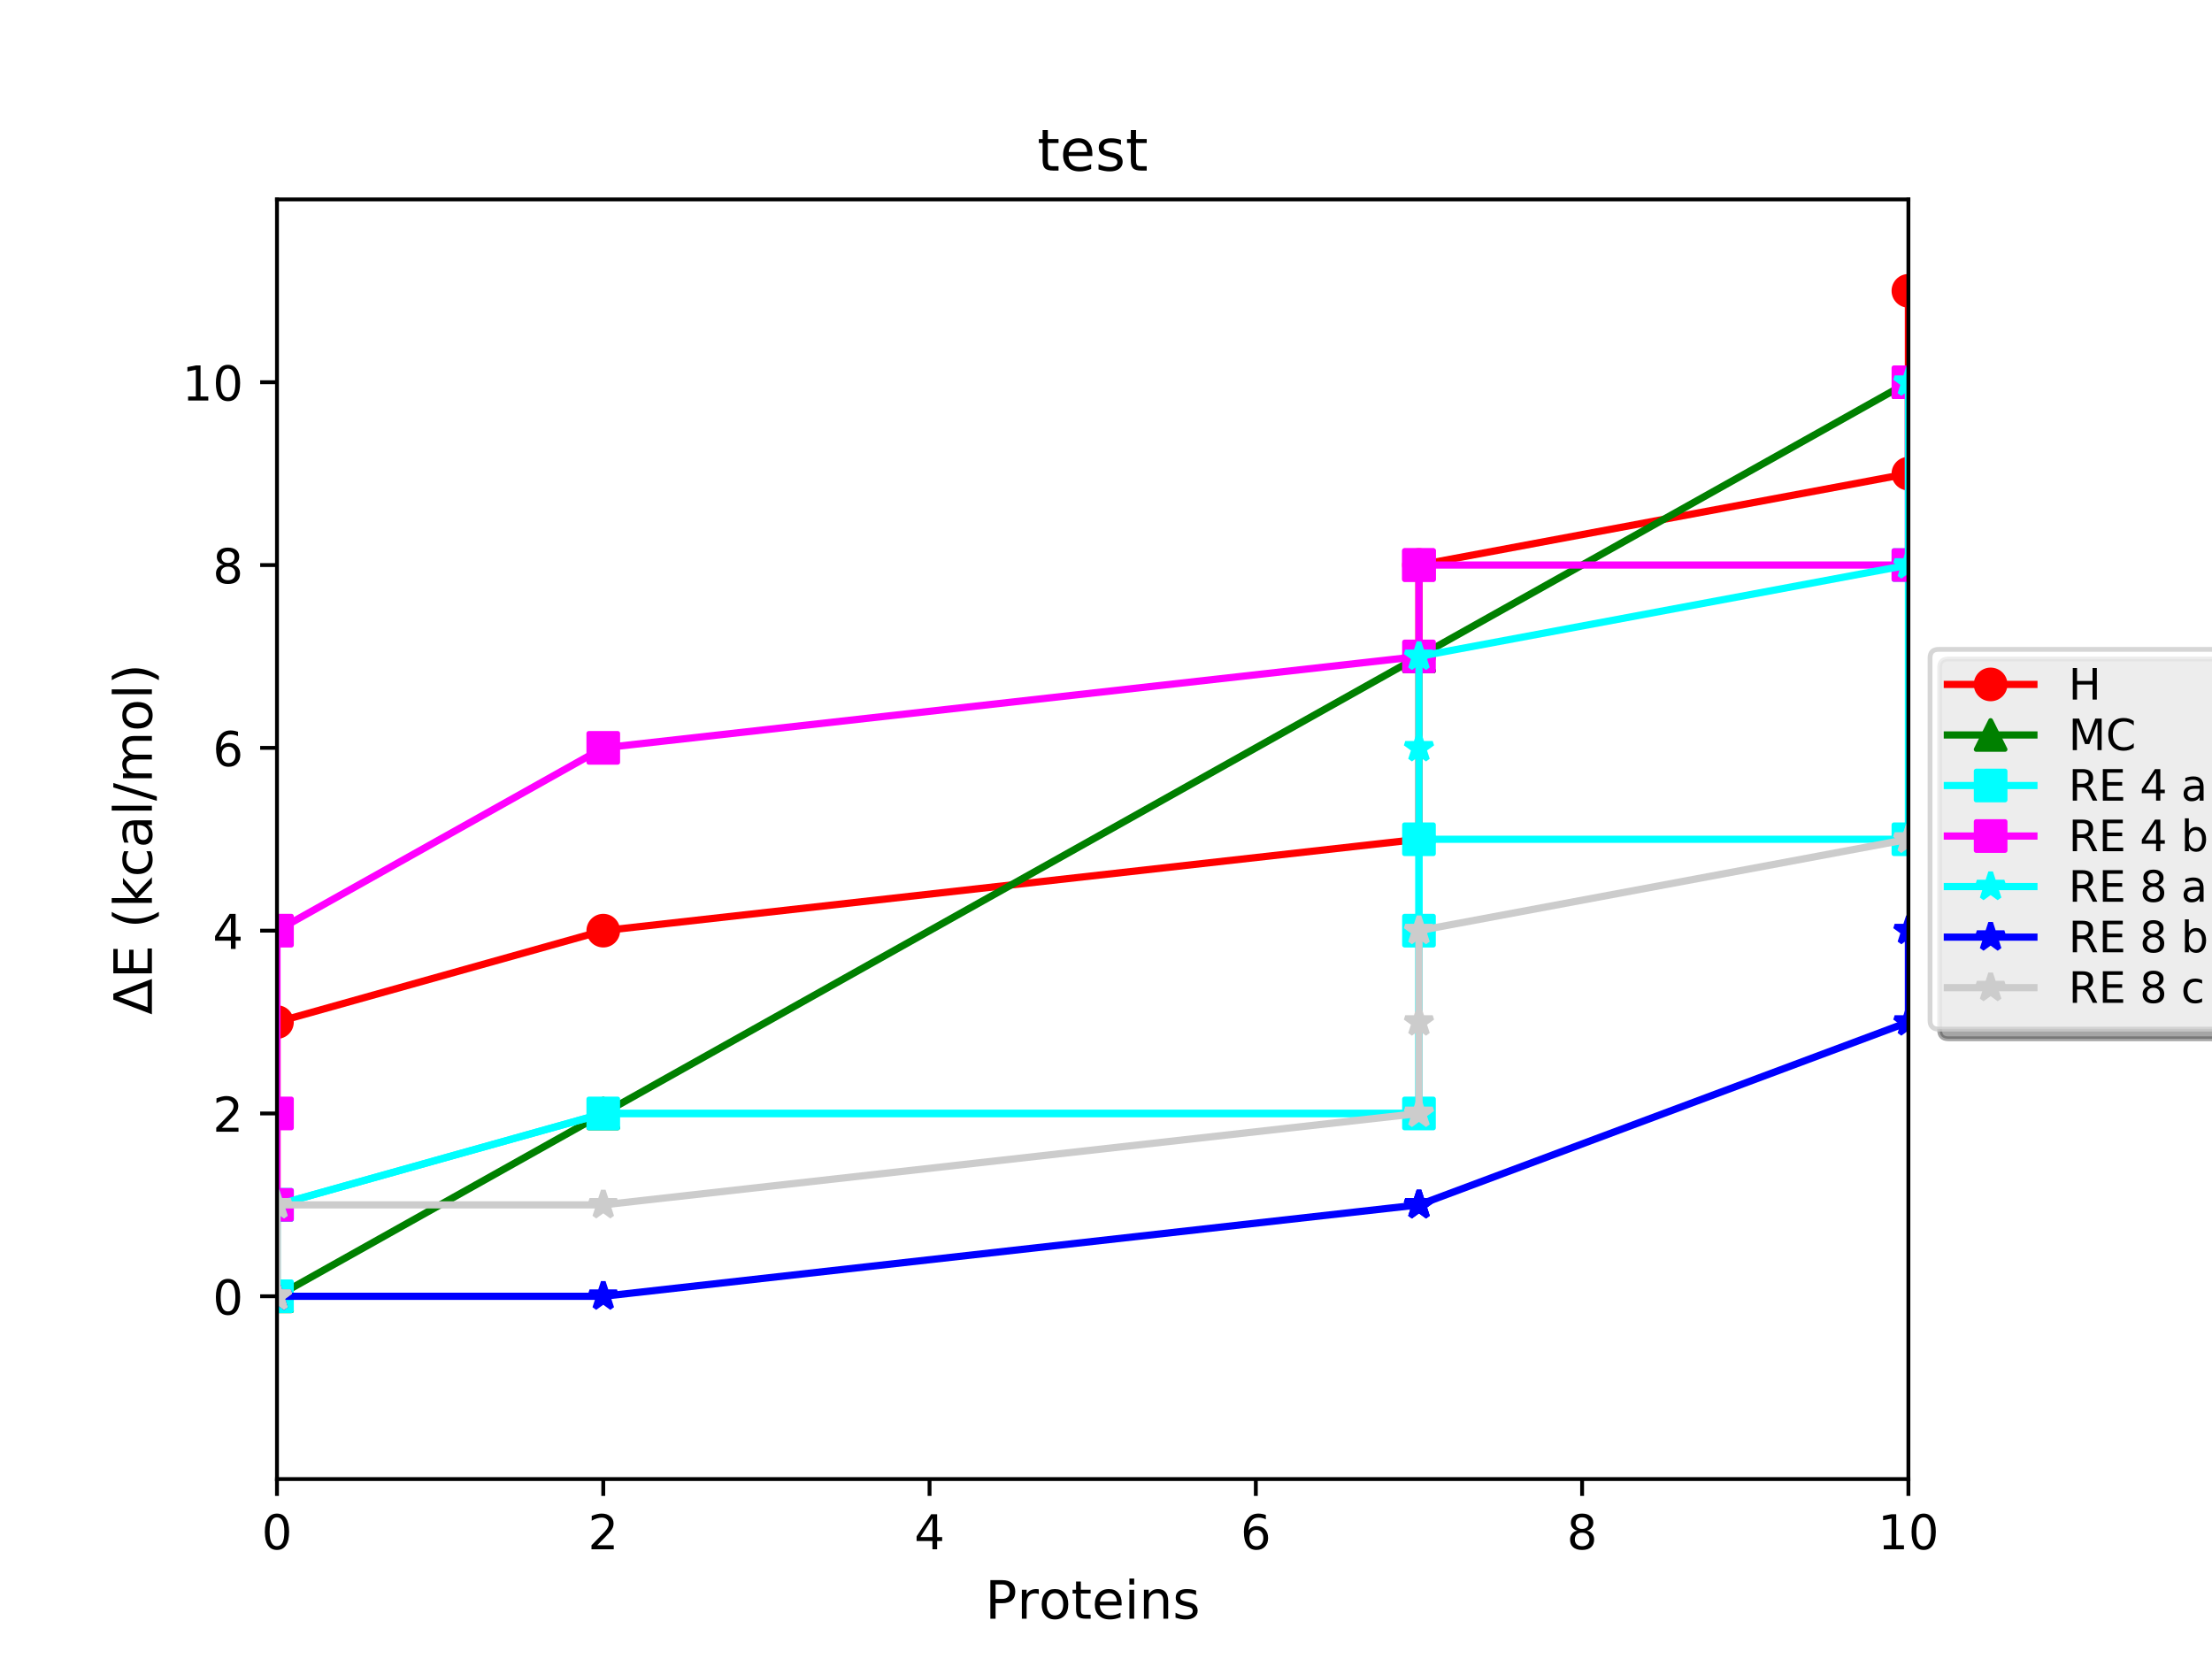 <?xml version="1.0" encoding="utf-8" standalone="no"?>
<!DOCTYPE svg PUBLIC "-//W3C//DTD SVG 1.1//EN"
  "http://www.w3.org/Graphics/SVG/1.1/DTD/svg11.dtd">
<!-- Created with matplotlib (http://matplotlib.org/) -->
<svg height="345pt" version="1.1" viewBox="0 0 460 345" width="460pt" xmlns="http://www.w3.org/2000/svg" xmlns:xlink="http://www.w3.org/1999/xlink">
 <defs>
  <style type="text/css">
*{stroke-linecap:butt;stroke-linejoin:round;}
  </style>
 </defs>
 <g id="figure_1">
  <g id="patch_1">
   <path d="M 0 345.6 
L 460.8 345.6 
L 460.8 0 
L 0 0 
z
" style="fill:#ffffff;"/>
  </g>
  <g id="axes_1">
   <g id="patch_2">
    <path d="M 57.6 307.584 
L 396.864 307.584 
L 396.864 41.472 
L 57.6 41.472 
z
" style="fill:#ffffff;"/>
   </g>
   <g id="matplotlib.axis_1">
    <g id="xtick_1">
     <g id="line2d_1">
      <defs>
       <path d="M 0 0 
L 0 3.5 
" id="mad72ab4891" style="stroke:#000000;stroke-width:0.8;"/>
      </defs>
      <g>
       <use style="stroke:#000000;stroke-width:0.8;" x="57.6" xlink:href="#mad72ab4891" y="307.584"/>
      </g>
     </g>
     <g id="text_1">
      <!-- 0 -->
      <defs>
       <path d="M 31.781 66.406 
Q 24.172 66.406 20.328 58.906 
Q 16.5 51.422 16.5 36.375 
Q 16.5 21.391 20.328 13.891 
Q 24.172 6.391 31.781 6.391 
Q 39.453 6.391 43.281 13.891 
Q 47.125 21.391 47.125 36.375 
Q 47.125 51.422 43.281 58.906 
Q 39.453 66.406 31.781 66.406 
M 31.781 74.219 
Q 44.047 74.219 50.516 64.516 
Q 56.984 54.828 56.984 36.375 
Q 56.984 17.969 50.516 8.266 
Q 44.047 -1.422 31.781 -1.422 
Q 19.531 -1.422 13.062 8.266 
Q 6.594 17.969 6.594 36.375 
Q 6.594 54.828 13.062 64.516 
Q 19.531 74.219 31.781 74.219 
" id="DejaVuSans-30"/>
      </defs>
      <g transform="translate(54.419 322.182)scale(0.1 -0.1)">
       <use xlink:href="#DejaVuSans-30"/>
      </g>
     </g>
    </g>
    <g id="xtick_2">
     <g id="line2d_2">
      <g>
       <use style="stroke:#000000;stroke-width:0.8;" x="125.453" xlink:href="#mad72ab4891" y="307.584"/>
      </g>
     </g>
     <g id="text_2">
      <!-- 2 -->
      <defs>
       <path d="M 19.188 8.297 
L 53.609 8.297 
L 53.609 0 
L 7.328 0 
L 7.328 8.297 
Q 12.938 14.109 22.625 23.891 
Q 32.328 33.688 34.812 36.531 
Q 39.547 41.844 41.422 45.531 
Q 43.312 49.219 43.312 52.781 
Q 43.312 58.594 39.234 62.25 
Q 35.156 65.922 28.609 65.922 
Q 23.969 65.922 18.812 64.312 
Q 13.672 62.703 7.812 59.422 
L 7.812 69.391 
Q 13.766 71.781 18.938 73 
Q 24.125 74.219 28.422 74.219 
Q 39.75 74.219 46.484 68.547 
Q 53.219 62.891 53.219 53.422 
Q 53.219 48.922 51.531 44.891 
Q 49.859 40.875 45.406 35.406 
Q 44.188 33.984 37.641 27.219 
Q 31.109 20.453 19.188 8.297 
" id="DejaVuSans-32"/>
      </defs>
      <g transform="translate(122.272 322.182)scale(0.1 -0.1)">
       <use xlink:href="#DejaVuSans-32"/>
      </g>
     </g>
    </g>
    <g id="xtick_3">
     <g id="line2d_3">
      <g>
       <use style="stroke:#000000;stroke-width:0.8;" x="193.306" xlink:href="#mad72ab4891" y="307.584"/>
      </g>
     </g>
     <g id="text_3">
      <!-- 4 -->
      <defs>
       <path d="M 37.797 64.312 
L 12.891 25.391 
L 37.797 25.391 
z
M 35.203 72.906 
L 47.609 72.906 
L 47.609 25.391 
L 58.016 25.391 
L 58.016 17.188 
L 47.609 17.188 
L 47.609 0 
L 37.797 0 
L 37.797 17.188 
L 4.891 17.188 
L 4.891 26.703 
z
" id="DejaVuSans-34"/>
      </defs>
      <g transform="translate(190.124 322.182)scale(0.1 -0.1)">
       <use xlink:href="#DejaVuSans-34"/>
      </g>
     </g>
    </g>
    <g id="xtick_4">
     <g id="line2d_4">
      <g>
       <use style="stroke:#000000;stroke-width:0.8;" x="261.158" xlink:href="#mad72ab4891" y="307.584"/>
      </g>
     </g>
     <g id="text_4">
      <!-- 6 -->
      <defs>
       <path d="M 33.016 40.375 
Q 26.375 40.375 22.484 35.828 
Q 18.609 31.297 18.609 23.391 
Q 18.609 15.531 22.484 10.953 
Q 26.375 6.391 33.016 6.391 
Q 39.656 6.391 43.531 10.953 
Q 47.406 15.531 47.406 23.391 
Q 47.406 31.297 43.531 35.828 
Q 39.656 40.375 33.016 40.375 
M 52.594 71.297 
L 52.594 62.312 
Q 48.875 64.062 45.094 64.984 
Q 41.312 65.922 37.594 65.922 
Q 27.828 65.922 22.672 59.328 
Q 17.531 52.734 16.797 39.406 
Q 19.672 43.656 24.016 45.922 
Q 28.375 48.188 33.594 48.188 
Q 44.578 48.188 50.953 41.516 
Q 57.328 34.859 57.328 23.391 
Q 57.328 12.156 50.688 5.359 
Q 44.047 -1.422 33.016 -1.422 
Q 20.359 -1.422 13.672 8.266 
Q 6.984 17.969 6.984 36.375 
Q 6.984 53.656 15.188 63.938 
Q 23.391 74.219 37.203 74.219 
Q 40.922 74.219 44.703 73.484 
Q 48.484 72.75 52.594 71.297 
" id="DejaVuSans-36"/>
      </defs>
      <g transform="translate(257.977 322.182)scale(0.1 -0.1)">
       <use xlink:href="#DejaVuSans-36"/>
      </g>
     </g>
    </g>
    <g id="xtick_5">
     <g id="line2d_5">
      <g>
       <use style="stroke:#000000;stroke-width:0.8;" x="329.011" xlink:href="#mad72ab4891" y="307.584"/>
      </g>
     </g>
     <g id="text_5">
      <!-- 8 -->
      <defs>
       <path d="M 31.781 34.625 
Q 24.75 34.625 20.719 30.859 
Q 16.703 27.094 16.703 20.516 
Q 16.703 13.922 20.719 10.156 
Q 24.75 6.391 31.781 6.391 
Q 38.812 6.391 42.859 10.172 
Q 46.922 13.969 46.922 20.516 
Q 46.922 27.094 42.891 30.859 
Q 38.875 34.625 31.781 34.625 
M 21.922 38.812 
Q 15.578 40.375 12.031 44.719 
Q 8.5 49.078 8.5 55.328 
Q 8.5 64.062 14.719 69.141 
Q 20.953 74.219 31.781 74.219 
Q 42.672 74.219 48.875 69.141 
Q 55.078 64.062 55.078 55.328 
Q 55.078 49.078 51.531 44.719 
Q 48 40.375 41.703 38.812 
Q 48.828 37.156 52.797 32.312 
Q 56.781 27.484 56.781 20.516 
Q 56.781 9.906 50.312 4.234 
Q 43.844 -1.422 31.781 -1.422 
Q 19.734 -1.422 13.25 4.234 
Q 6.781 9.906 6.781 20.516 
Q 6.781 27.484 10.781 32.312 
Q 14.797 37.156 21.922 38.812 
M 18.312 54.391 
Q 18.312 48.734 21.844 45.562 
Q 25.391 42.391 31.781 42.391 
Q 38.141 42.391 41.719 45.562 
Q 45.312 48.734 45.312 54.391 
Q 45.312 60.062 41.719 63.234 
Q 38.141 66.406 31.781 66.406 
Q 25.391 66.406 21.844 63.234 
Q 18.312 60.062 18.312 54.391 
" id="DejaVuSans-38"/>
      </defs>
      <g transform="translate(325.83 322.182)scale(0.1 -0.1)">
       <use xlink:href="#DejaVuSans-38"/>
      </g>
     </g>
    </g>
    <g id="xtick_6">
     <g id="line2d_6">
      <g>
       <use style="stroke:#000000;stroke-width:0.8;" x="396.864" xlink:href="#mad72ab4891" y="307.584"/>
      </g>
     </g>
     <g id="text_6">
      <!-- 10 -->
      <defs>
       <path d="M 12.406 8.297 
L 28.516 8.297 
L 28.516 63.922 
L 10.984 60.406 
L 10.984 69.391 
L 28.422 72.906 
L 38.281 72.906 
L 38.281 8.297 
L 54.391 8.297 
L 54.391 0 
L 12.406 0 
z
" id="DejaVuSans-31"/>
      </defs>
      <g transform="translate(390.502 322.182)scale(0.1 -0.1)">
       <use xlink:href="#DejaVuSans-31"/>
       <use x="63.623" xlink:href="#DejaVuSans-30"/>
      </g>
     </g>
    </g>
    <g id="text_7">
     <!-- Proteins -->
     <defs>
      <path d="M 19.672 64.797 
L 19.672 37.406 
L 32.078 37.406 
Q 38.969 37.406 42.719 40.969 
Q 46.484 44.531 46.484 51.125 
Q 46.484 57.672 42.719 61.234 
Q 38.969 64.797 32.078 64.797 
z
M 9.812 72.906 
L 32.078 72.906 
Q 44.344 72.906 50.609 67.359 
Q 56.891 61.812 56.891 51.125 
Q 56.891 40.328 50.609 34.812 
Q 44.344 29.297 32.078 29.297 
L 19.672 29.297 
L 19.672 0 
L 9.812 0 
z
" id="DejaVuSans-50"/>
      <path d="M 41.109 46.297 
Q 39.594 47.172 37.812 47.578 
Q 36.031 48 33.891 48 
Q 26.266 48 22.188 43.047 
Q 18.109 38.094 18.109 28.812 
L 18.109 0 
L 9.078 0 
L 9.078 54.688 
L 18.109 54.688 
L 18.109 46.188 
Q 20.953 51.172 25.484 53.578 
Q 30.031 56 36.531 56 
Q 37.453 56 38.578 55.875 
Q 39.703 55.766 41.062 55.516 
z
" id="DejaVuSans-72"/>
      <path d="M 30.609 48.391 
Q 23.391 48.391 19.188 42.75 
Q 14.984 37.109 14.984 27.297 
Q 14.984 17.484 19.156 11.844 
Q 23.344 6.203 30.609 6.203 
Q 37.797 6.203 41.984 11.859 
Q 46.188 17.531 46.188 27.297 
Q 46.188 37.016 41.984 42.703 
Q 37.797 48.391 30.609 48.391 
M 30.609 56 
Q 42.328 56 49.016 48.375 
Q 55.719 40.766 55.719 27.297 
Q 55.719 13.875 49.016 6.219 
Q 42.328 -1.422 30.609 -1.422 
Q 18.844 -1.422 12.172 6.219 
Q 5.516 13.875 5.516 27.297 
Q 5.516 40.766 12.172 48.375 
Q 18.844 56 30.609 56 
" id="DejaVuSans-6f"/>
      <path d="M 18.312 70.219 
L 18.312 54.688 
L 36.812 54.688 
L 36.812 47.703 
L 18.312 47.703 
L 18.312 18.016 
Q 18.312 11.328 20.141 9.422 
Q 21.969 7.516 27.594 7.516 
L 36.812 7.516 
L 36.812 0 
L 27.594 0 
Q 17.188 0 13.234 3.875 
Q 9.281 7.766 9.281 18.016 
L 9.281 47.703 
L 2.688 47.703 
L 2.688 54.688 
L 9.281 54.688 
L 9.281 70.219 
z
" id="DejaVuSans-74"/>
      <path d="M 56.203 29.594 
L 56.203 25.203 
L 14.891 25.203 
Q 15.484 15.922 20.484 11.062 
Q 25.484 6.203 34.422 6.203 
Q 39.594 6.203 44.453 7.469 
Q 49.312 8.734 54.109 11.281 
L 54.109 2.781 
Q 49.266 0.734 44.188 -0.344 
Q 39.109 -1.422 33.891 -1.422 
Q 20.797 -1.422 13.156 6.188 
Q 5.516 13.812 5.516 26.812 
Q 5.516 40.234 12.766 48.109 
Q 20.016 56 32.328 56 
Q 43.359 56 49.781 48.891 
Q 56.203 41.797 56.203 29.594 
M 47.219 32.234 
Q 47.125 39.594 43.094 43.984 
Q 39.062 48.391 32.422 48.391 
Q 24.906 48.391 20.391 44.141 
Q 15.875 39.891 15.188 32.172 
z
" id="DejaVuSans-65"/>
      <path d="M 9.422 54.688 
L 18.406 54.688 
L 18.406 0 
L 9.422 0 
z
M 9.422 75.984 
L 18.406 75.984 
L 18.406 64.594 
L 9.422 64.594 
z
" id="DejaVuSans-69"/>
      <path d="M 54.891 33.016 
L 54.891 0 
L 45.906 0 
L 45.906 32.719 
Q 45.906 40.484 42.875 44.328 
Q 39.844 48.188 33.797 48.188 
Q 26.516 48.188 22.312 43.547 
Q 18.109 38.922 18.109 30.906 
L 18.109 0 
L 9.078 0 
L 9.078 54.688 
L 18.109 54.688 
L 18.109 46.188 
Q 21.344 51.125 25.703 53.562 
Q 30.078 56 35.797 56 
Q 45.219 56 50.047 50.172 
Q 54.891 44.344 54.891 33.016 
" id="DejaVuSans-6e"/>
      <path d="M 44.281 53.078 
L 44.281 44.578 
Q 40.484 46.531 36.375 47.5 
Q 32.281 48.484 27.875 48.484 
Q 21.188 48.484 17.844 46.438 
Q 14.5 44.391 14.5 40.281 
Q 14.5 37.156 16.891 35.375 
Q 19.281 33.594 26.516 31.984 
L 29.594 31.297 
Q 39.156 29.25 43.188 25.516 
Q 47.219 21.781 47.219 15.094 
Q 47.219 7.469 41.188 3.016 
Q 35.156 -1.422 24.609 -1.422 
Q 20.219 -1.422 15.453 -0.562 
Q 10.688 0.297 5.422 2 
L 5.422 11.281 
Q 10.406 8.688 15.234 7.391 
Q 20.062 6.109 24.812 6.109 
Q 31.156 6.109 34.562 8.281 
Q 37.984 10.453 37.984 14.406 
Q 37.984 18.062 35.516 20.016 
Q 33.062 21.969 24.703 23.781 
L 21.578 24.516 
Q 13.234 26.266 9.516 29.906 
Q 5.812 33.547 5.812 39.891 
Q 5.812 47.609 11.281 51.797 
Q 16.75 56 26.812 56 
Q 31.781 56 36.172 55.266 
Q 40.578 54.547 44.281 53.078 
" id="DejaVuSans-73"/>
     </defs>
     <g transform="translate(204.873 336.62)scale(0.11 -0.11)">
      <use xlink:href="#DejaVuSans-50"/>
      <use x="60.287" xlink:href="#DejaVuSans-72"/>
      <use x="101.369" xlink:href="#DejaVuSans-6f"/>
      <use x="162.551" xlink:href="#DejaVuSans-74"/>
      <use x="201.76" xlink:href="#DejaVuSans-65"/>
      <use x="263.283" xlink:href="#DejaVuSans-69"/>
      <use x="291.066" xlink:href="#DejaVuSans-6e"/>
      <use x="354.445" xlink:href="#DejaVuSans-73"/>
     </g>
    </g>
   </g>
   <g id="matplotlib.axis_2">
    <g id="ytick_1">
     <g id="line2d_7">
      <defs>
       <path d="M 0 0 
L -3.5 0 
" id="m4788daea07" style="stroke:#000000;stroke-width:0.8;"/>
      </defs>
      <g>
       <use style="stroke:#000000;stroke-width:0.8;" x="57.6" xlink:href="#m4788daea07" y="269.568"/>
      </g>
     </g>
     <g id="text_8">
      <!-- 0 -->
      <g transform="translate(44.237 273.367)scale(0.1 -0.1)">
       <use xlink:href="#DejaVuSans-30"/>
      </g>
     </g>
    </g>
    <g id="ytick_2">
     <g id="line2d_8">
      <g>
       <use style="stroke:#000000;stroke-width:0.8;" x="57.6" xlink:href="#m4788daea07" y="231.552"/>
      </g>
     </g>
     <g id="text_9">
      <!-- 2 -->
      <g transform="translate(44.237 235.351)scale(0.1 -0.1)">
       <use xlink:href="#DejaVuSans-32"/>
      </g>
     </g>
    </g>
    <g id="ytick_3">
     <g id="line2d_9">
      <g>
       <use style="stroke:#000000;stroke-width:0.8;" x="57.6" xlink:href="#m4788daea07" y="193.536"/>
      </g>
     </g>
     <g id="text_10">
      <!-- 4 -->
      <g transform="translate(44.237 197.335)scale(0.1 -0.1)">
       <use xlink:href="#DejaVuSans-34"/>
      </g>
     </g>
    </g>
    <g id="ytick_4">
     <g id="line2d_10">
      <g>
       <use style="stroke:#000000;stroke-width:0.8;" x="57.6" xlink:href="#m4788daea07" y="155.52"/>
      </g>
     </g>
     <g id="text_11">
      <!-- 6 -->
      <g transform="translate(44.237 159.319)scale(0.1 -0.1)">
       <use xlink:href="#DejaVuSans-36"/>
      </g>
     </g>
    </g>
    <g id="ytick_5">
     <g id="line2d_11">
      <g>
       <use style="stroke:#000000;stroke-width:0.8;" x="57.6" xlink:href="#m4788daea07" y="117.504"/>
      </g>
     </g>
     <g id="text_12">
      <!-- 8 -->
      <g transform="translate(44.237 121.303)scale(0.1 -0.1)">
       <use xlink:href="#DejaVuSans-38"/>
      </g>
     </g>
    </g>
    <g id="ytick_6">
     <g id="line2d_12">
      <g>
       <use style="stroke:#000000;stroke-width:0.8;" x="57.6" xlink:href="#m4788daea07" y="79.488"/>
      </g>
     </g>
     <g id="text_13">
      <!-- 10 -->
      <g transform="translate(37.875 83.287)scale(0.1 -0.1)">
       <use xlink:href="#DejaVuSans-31"/>
       <use x="63.623" xlink:href="#DejaVuSans-30"/>
      </g>
     </g>
    </g>
    <g id="text_14">
     <!-- ΔE (kcal/mol) -->
     <defs>
      <path d="M 34.188 63.188 
L 14.156 8.203 
L 54.25 8.203 
z
M 0.781 0 
L 28.609 72.906 
L 39.797 72.906 
L 67.578 0 
z
" id="DejaVuSans-394"/>
      <path d="M 9.812 72.906 
L 55.906 72.906 
L 55.906 64.594 
L 19.672 64.594 
L 19.672 43.016 
L 54.391 43.016 
L 54.391 34.719 
L 19.672 34.719 
L 19.672 8.297 
L 56.781 8.297 
L 56.781 0 
L 9.812 0 
z
" id="DejaVuSans-45"/>
      <path id="DejaVuSans-20"/>
      <path d="M 31 75.875 
Q 24.469 64.656 21.281 53.656 
Q 18.109 42.672 18.109 31.391 
Q 18.109 20.125 21.312 9.062 
Q 24.516 -2 31 -13.188 
L 23.188 -13.188 
Q 15.875 -1.703 12.234 9.375 
Q 8.594 20.453 8.594 31.391 
Q 8.594 42.281 12.203 53.312 
Q 15.828 64.359 23.188 75.875 
z
" id="DejaVuSans-28"/>
      <path d="M 9.078 75.984 
L 18.109 75.984 
L 18.109 31.109 
L 44.922 54.688 
L 56.391 54.688 
L 27.391 29.109 
L 57.625 0 
L 45.906 0 
L 18.109 26.703 
L 18.109 0 
L 9.078 0 
z
" id="DejaVuSans-6b"/>
      <path d="M 48.781 52.594 
L 48.781 44.188 
Q 44.969 46.297 41.141 47.344 
Q 37.312 48.391 33.406 48.391 
Q 24.656 48.391 19.812 42.844 
Q 14.984 37.312 14.984 27.297 
Q 14.984 17.281 19.812 11.734 
Q 24.656 6.203 33.406 6.203 
Q 37.312 6.203 41.141 7.25 
Q 44.969 8.297 48.781 10.406 
L 48.781 2.094 
Q 45.016 0.344 40.984 -0.531 
Q 36.969 -1.422 32.422 -1.422 
Q 20.062 -1.422 12.781 6.344 
Q 5.516 14.109 5.516 27.297 
Q 5.516 40.672 12.859 48.328 
Q 20.219 56 33.016 56 
Q 37.156 56 41.109 55.141 
Q 45.062 54.297 48.781 52.594 
" id="DejaVuSans-63"/>
      <path d="M 34.281 27.484 
Q 23.391 27.484 19.188 25 
Q 14.984 22.516 14.984 16.5 
Q 14.984 11.719 18.141 8.906 
Q 21.297 6.109 26.703 6.109 
Q 34.188 6.109 38.703 11.406 
Q 43.219 16.703 43.219 25.484 
L 43.219 27.484 
z
M 52.203 31.203 
L 52.203 0 
L 43.219 0 
L 43.219 8.297 
Q 40.141 3.328 35.547 0.953 
Q 30.953 -1.422 24.312 -1.422 
Q 15.922 -1.422 10.953 3.297 
Q 6 8.016 6 15.922 
Q 6 25.141 12.172 29.828 
Q 18.359 34.516 30.609 34.516 
L 43.219 34.516 
L 43.219 35.406 
Q 43.219 41.609 39.141 45 
Q 35.062 48.391 27.688 48.391 
Q 23 48.391 18.547 47.266 
Q 14.109 46.141 10.016 43.891 
L 10.016 52.203 
Q 14.938 54.109 19.578 55.047 
Q 24.219 56 28.609 56 
Q 40.484 56 46.344 49.844 
Q 52.203 43.703 52.203 31.203 
" id="DejaVuSans-61"/>
      <path d="M 9.422 75.984 
L 18.406 75.984 
L 18.406 0 
L 9.422 0 
z
" id="DejaVuSans-6c"/>
      <path d="M 25.391 72.906 
L 33.688 72.906 
L 8.297 -9.281 
L 0 -9.281 
z
" id="DejaVuSans-2f"/>
      <path d="M 52 44.188 
Q 55.375 50.25 60.062 53.125 
Q 64.75 56 71.094 56 
Q 79.641 56 84.281 50.016 
Q 88.922 44.047 88.922 33.016 
L 88.922 0 
L 79.891 0 
L 79.891 32.719 
Q 79.891 40.578 77.094 44.375 
Q 74.312 48.188 68.609 48.188 
Q 61.625 48.188 57.562 43.547 
Q 53.516 38.922 53.516 30.906 
L 53.516 0 
L 44.484 0 
L 44.484 32.719 
Q 44.484 40.625 41.703 44.406 
Q 38.922 48.188 33.109 48.188 
Q 26.219 48.188 22.156 43.531 
Q 18.109 38.875 18.109 30.906 
L 18.109 0 
L 9.078 0 
L 9.078 54.688 
L 18.109 54.688 
L 18.109 46.188 
Q 21.188 51.219 25.484 53.609 
Q 29.781 56 35.688 56 
Q 41.656 56 45.828 52.969 
Q 50 49.953 52 44.188 
" id="DejaVuSans-6d"/>
      <path d="M 8.016 75.875 
L 15.828 75.875 
Q 23.141 64.359 26.781 53.312 
Q 30.422 42.281 30.422 31.391 
Q 30.422 20.453 26.781 9.375 
Q 23.141 -1.703 15.828 -13.188 
L 8.016 -13.188 
Q 14.5 -2 17.703 9.062 
Q 20.906 20.125 20.906 31.391 
Q 20.906 42.672 17.703 53.656 
Q 14.5 64.656 8.016 75.875 
" id="DejaVuSans-29"/>
     </defs>
     <g transform="translate(31.587 211.016)rotate(-90)scale(0.11 -0.11)">
      <use xlink:href="#DejaVuSans-394"/>
      <use x="68.408" xlink:href="#DejaVuSans-45"/>
      <use x="131.592" xlink:href="#DejaVuSans-20"/>
      <use x="163.379" xlink:href="#DejaVuSans-28"/>
      <use x="202.393" xlink:href="#DejaVuSans-6b"/>
      <use x="260.303" xlink:href="#DejaVuSans-63"/>
      <use x="315.283" xlink:href="#DejaVuSans-61"/>
      <use x="376.562" xlink:href="#DejaVuSans-6c"/>
      <use x="404.346" xlink:href="#DejaVuSans-2f"/>
      <use x="438.037" xlink:href="#DejaVuSans-6d"/>
      <use x="535.449" xlink:href="#DejaVuSans-6f"/>
      <use x="596.631" xlink:href="#DejaVuSans-6c"/>
      <use x="624.414" xlink:href="#DejaVuSans-29"/>
     </g>
    </g>
   </g>
   <g id="line2d_13">
    <path clip-path="url(#p239f2dff99)" d="M 57.6 269.568 
L 57.6 250.56 
L 57.6 212.544 
L 125.453 193.536 
L 295.085 174.528 
L 295.085 136.512 
L 295.085 117.504 
L 396.864 98.496 
L 396.864 60.48 
" style="fill:none;stroke:#ff0000;stroke-linecap:square;stroke-width:1.5;"/>
    <defs>
     <path d="M 0 3 
C 0.796 3 1.559 2.684 2.121 2.121 
C 2.684 1.559 3 0.796 3 0 
C 3 -0.796 2.684 -1.559 2.121 -2.121 
C 1.559 -2.684 0.796 -3 0 -3 
C -0.796 -3 -1.559 -2.684 -2.121 -2.121 
C -2.684 -1.559 -3 -0.796 -3 0 
C -3 0.796 -2.684 1.559 -2.121 2.121 
C -1.559 2.684 -0.796 3 0 3 
z
" id="m166b94efaa" style="stroke:#ff0000;"/>
    </defs>
    <g clip-path="url(#p239f2dff99)">
     <use style="fill:#ff0000;stroke:#ff0000;" x="57.6" xlink:href="#m166b94efaa" y="269.568"/>
     <use style="fill:#ff0000;stroke:#ff0000;" x="57.6" xlink:href="#m166b94efaa" y="250.56"/>
     <use style="fill:#ff0000;stroke:#ff0000;" x="57.6" xlink:href="#m166b94efaa" y="212.544"/>
     <use style="fill:#ff0000;stroke:#ff0000;" x="125.453" xlink:href="#m166b94efaa" y="193.536"/>
     <use style="fill:#ff0000;stroke:#ff0000;" x="295.085" xlink:href="#m166b94efaa" y="174.528"/>
     <use style="fill:#ff0000;stroke:#ff0000;" x="295.085" xlink:href="#m166b94efaa" y="136.512"/>
     <use style="fill:#ff0000;stroke:#ff0000;" x="295.085" xlink:href="#m166b94efaa" y="117.504"/>
     <use style="fill:#ff0000;stroke:#ff0000;" x="396.864" xlink:href="#m166b94efaa" y="98.496"/>
     <use style="fill:#ff0000;stroke:#ff0000;" x="396.864" xlink:href="#m166b94efaa" y="60.48"/>
    </g>
   </g>
   <g id="line2d_14">
    <path clip-path="url(#p239f2dff99)" d="M 57.6 269.568 
L 57.6 269.568 
L 57.6 269.568 
L 125.453 231.552 
L 295.085 136.512 
L 295.085 136.512 
L 295.085 136.512 
L 396.864 79.488 
L 396.864 79.488 
" style="fill:none;stroke:#008000;stroke-linecap:square;stroke-width:1.5;"/>
    <defs>
     <path d="M 0 -3 
L -3 3 
L 3 3 
z
" id="m378867a62d" style="stroke:#008000;stroke-linejoin:miter;"/>
    </defs>
    <g clip-path="url(#p239f2dff99)">
     <use style="fill:#008000;stroke:#008000;stroke-linejoin:miter;" x="57.6" xlink:href="#m378867a62d" y="269.568"/>
     <use style="fill:#008000;stroke:#008000;stroke-linejoin:miter;" x="57.6" xlink:href="#m378867a62d" y="269.568"/>
     <use style="fill:#008000;stroke:#008000;stroke-linejoin:miter;" x="57.6" xlink:href="#m378867a62d" y="269.568"/>
     <use style="fill:#008000;stroke:#008000;stroke-linejoin:miter;" x="125.453" xlink:href="#m378867a62d" y="231.552"/>
     <use style="fill:#008000;stroke:#008000;stroke-linejoin:miter;" x="295.085" xlink:href="#m378867a62d" y="136.512"/>
     <use style="fill:#008000;stroke:#008000;stroke-linejoin:miter;" x="295.085" xlink:href="#m378867a62d" y="136.512"/>
     <use style="fill:#008000;stroke:#008000;stroke-linejoin:miter;" x="295.085" xlink:href="#m378867a62d" y="136.512"/>
     <use style="fill:#008000;stroke:#008000;stroke-linejoin:miter;" x="396.864" xlink:href="#m378867a62d" y="79.488"/>
     <use style="fill:#008000;stroke:#008000;stroke-linejoin:miter;" x="396.864" xlink:href="#m378867a62d" y="79.488"/>
    </g>
   </g>
   <g id="line2d_15">
    <path clip-path="url(#p239f2dff99)" d="M 57.6 269.568 
L 57.6 250.56 
L 57.6 250.56 
L 125.453 231.552 
L 295.085 231.552 
L 295.085 193.536 
L 295.085 174.528 
L 396.864 174.528 
L 396.864 117.504 
" style="fill:none;stroke:#00ffff;stroke-linecap:square;stroke-width:1.5;"/>
    <defs>
     <path d="M -3 3 
L 3 3 
L 3 -3 
L -3 -3 
z
" id="m7110e4afb8" style="stroke:#00ffff;stroke-linejoin:miter;"/>
    </defs>
    <g clip-path="url(#p239f2dff99)">
     <use style="fill:#00ffff;stroke:#00ffff;stroke-linejoin:miter;" x="57.6" xlink:href="#m7110e4afb8" y="269.568"/>
     <use style="fill:#00ffff;stroke:#00ffff;stroke-linejoin:miter;" x="57.6" xlink:href="#m7110e4afb8" y="250.56"/>
     <use style="fill:#00ffff;stroke:#00ffff;stroke-linejoin:miter;" x="57.6" xlink:href="#m7110e4afb8" y="250.56"/>
     <use style="fill:#00ffff;stroke:#00ffff;stroke-linejoin:miter;" x="125.453" xlink:href="#m7110e4afb8" y="231.552"/>
     <use style="fill:#00ffff;stroke:#00ffff;stroke-linejoin:miter;" x="295.085" xlink:href="#m7110e4afb8" y="231.552"/>
     <use style="fill:#00ffff;stroke:#00ffff;stroke-linejoin:miter;" x="295.085" xlink:href="#m7110e4afb8" y="193.536"/>
     <use style="fill:#00ffff;stroke:#00ffff;stroke-linejoin:miter;" x="295.085" xlink:href="#m7110e4afb8" y="174.528"/>
     <use style="fill:#00ffff;stroke:#00ffff;stroke-linejoin:miter;" x="396.864" xlink:href="#m7110e4afb8" y="174.528"/>
     <use style="fill:#00ffff;stroke:#00ffff;stroke-linejoin:miter;" x="396.864" xlink:href="#m7110e4afb8" y="117.504"/>
    </g>
   </g>
   <g id="line2d_16">
    <path clip-path="url(#p239f2dff99)" d="M 57.6 250.56 
L 57.6 231.552 
L 57.6 193.536 
L 125.453 155.52 
L 295.085 136.512 
L 295.085 117.504 
L 295.085 117.504 
L 396.864 117.504 
L 396.864 79.488 
" style="fill:none;stroke:#ff00ff;stroke-linecap:square;stroke-width:1.5;"/>
    <defs>
     <path d="M -3 3 
L 3 3 
L 3 -3 
L -3 -3 
z
" id="mcc662eda93" style="stroke:#ff00ff;stroke-linejoin:miter;"/>
    </defs>
    <g clip-path="url(#p239f2dff99)">
     <use style="fill:#ff00ff;stroke:#ff00ff;stroke-linejoin:miter;" x="57.6" xlink:href="#mcc662eda93" y="250.56"/>
     <use style="fill:#ff00ff;stroke:#ff00ff;stroke-linejoin:miter;" x="57.6" xlink:href="#mcc662eda93" y="231.552"/>
     <use style="fill:#ff00ff;stroke:#ff00ff;stroke-linejoin:miter;" x="57.6" xlink:href="#mcc662eda93" y="193.536"/>
     <use style="fill:#ff00ff;stroke:#ff00ff;stroke-linejoin:miter;" x="125.453" xlink:href="#mcc662eda93" y="155.52"/>
     <use style="fill:#ff00ff;stroke:#ff00ff;stroke-linejoin:miter;" x="295.085" xlink:href="#mcc662eda93" y="136.512"/>
     <use style="fill:#ff00ff;stroke:#ff00ff;stroke-linejoin:miter;" x="295.085" xlink:href="#mcc662eda93" y="117.504"/>
     <use style="fill:#ff00ff;stroke:#ff00ff;stroke-linejoin:miter;" x="295.085" xlink:href="#mcc662eda93" y="117.504"/>
     <use style="fill:#ff00ff;stroke:#ff00ff;stroke-linejoin:miter;" x="396.864" xlink:href="#mcc662eda93" y="117.504"/>
     <use style="fill:#ff00ff;stroke:#ff00ff;stroke-linejoin:miter;" x="396.864" xlink:href="#mcc662eda93" y="79.488"/>
    </g>
   </g>
   <g id="line2d_17">
    <path clip-path="url(#p239f2dff99)" d="M 57.6 269.568 
L 57.6 269.568 
L 57.6 250.56 
L 125.453 231.552 
L 295.085 231.552 
L 295.085 155.52 
L 295.085 136.512 
L 396.864 117.504 
L 396.864 79.488 
" style="fill:none;stroke:#00ffff;stroke-linecap:square;stroke-width:1.5;"/>
    <defs>
     <path d="M 0 -3 
L -0.674 -0.927 
L -2.853 -0.927 
L -1.09 0.354 
L -1.763 2.427 
L -0 1.146 
L 1.763 2.427 
L 1.09 0.354 
L 2.853 -0.927 
L 0.674 -0.927 
z
" id="mabe64635bc" style="stroke:#00ffff;stroke-linejoin:bevel;"/>
    </defs>
    <g clip-path="url(#p239f2dff99)">
     <use style="fill:#00ffff;stroke:#00ffff;stroke-linejoin:bevel;" x="57.6" xlink:href="#mabe64635bc" y="269.568"/>
     <use style="fill:#00ffff;stroke:#00ffff;stroke-linejoin:bevel;" x="57.6" xlink:href="#mabe64635bc" y="269.568"/>
     <use style="fill:#00ffff;stroke:#00ffff;stroke-linejoin:bevel;" x="57.6" xlink:href="#mabe64635bc" y="250.56"/>
     <use style="fill:#00ffff;stroke:#00ffff;stroke-linejoin:bevel;" x="125.453" xlink:href="#mabe64635bc" y="231.552"/>
     <use style="fill:#00ffff;stroke:#00ffff;stroke-linejoin:bevel;" x="295.085" xlink:href="#mabe64635bc" y="231.552"/>
     <use style="fill:#00ffff;stroke:#00ffff;stroke-linejoin:bevel;" x="295.085" xlink:href="#mabe64635bc" y="155.52"/>
     <use style="fill:#00ffff;stroke:#00ffff;stroke-linejoin:bevel;" x="295.085" xlink:href="#mabe64635bc" y="136.512"/>
     <use style="fill:#00ffff;stroke:#00ffff;stroke-linejoin:bevel;" x="396.864" xlink:href="#mabe64635bc" y="117.504"/>
     <use style="fill:#00ffff;stroke:#00ffff;stroke-linejoin:bevel;" x="396.864" xlink:href="#mabe64635bc" y="79.488"/>
    </g>
   </g>
   <g id="line2d_18">
    <path clip-path="url(#p239f2dff99)" d="M 57.6 269.568 
L 57.6 269.568 
L 57.6 269.568 
L 125.453 269.568 
L 295.085 250.56 
L 295.085 250.56 
L 295.085 250.56 
L 396.864 212.544 
L 396.864 193.536 
" style="fill:none;stroke:#0000ff;stroke-linecap:square;stroke-width:1.5;"/>
    <defs>
     <path d="M 0 -3 
L -0.674 -0.927 
L -2.853 -0.927 
L -1.09 0.354 
L -1.763 2.427 
L -0 1.146 
L 1.763 2.427 
L 1.09 0.354 
L 2.853 -0.927 
L 0.674 -0.927 
z
" id="ma8a2caa525" style="stroke:#0000ff;stroke-linejoin:bevel;"/>
    </defs>
    <g clip-path="url(#p239f2dff99)">
     <use style="fill:#0000ff;stroke:#0000ff;stroke-linejoin:bevel;" x="57.6" xlink:href="#ma8a2caa525" y="269.568"/>
     <use style="fill:#0000ff;stroke:#0000ff;stroke-linejoin:bevel;" x="57.6" xlink:href="#ma8a2caa525" y="269.568"/>
     <use style="fill:#0000ff;stroke:#0000ff;stroke-linejoin:bevel;" x="57.6" xlink:href="#ma8a2caa525" y="269.568"/>
     <use style="fill:#0000ff;stroke:#0000ff;stroke-linejoin:bevel;" x="125.453" xlink:href="#ma8a2caa525" y="269.568"/>
     <use style="fill:#0000ff;stroke:#0000ff;stroke-linejoin:bevel;" x="295.085" xlink:href="#ma8a2caa525" y="250.56"/>
     <use style="fill:#0000ff;stroke:#0000ff;stroke-linejoin:bevel;" x="295.085" xlink:href="#ma8a2caa525" y="250.56"/>
     <use style="fill:#0000ff;stroke:#0000ff;stroke-linejoin:bevel;" x="295.085" xlink:href="#ma8a2caa525" y="250.56"/>
     <use style="fill:#0000ff;stroke:#0000ff;stroke-linejoin:bevel;" x="396.864" xlink:href="#ma8a2caa525" y="212.544"/>
     <use style="fill:#0000ff;stroke:#0000ff;stroke-linejoin:bevel;" x="396.864" xlink:href="#ma8a2caa525" y="193.536"/>
    </g>
   </g>
   <g id="line2d_19">
    <path clip-path="url(#p239f2dff99)" d="M 57.6 269.568 
L 57.6 269.568 
L 57.6 250.56 
L 125.453 250.56 
L 295.085 231.552 
L 295.085 212.544 
L 295.085 193.536 
L 396.864 174.528 
L 396.864 174.528 
" style="fill:none;stroke:#cccccc;stroke-linecap:square;stroke-width:1.5;"/>
    <defs>
     <path d="M 0 -3 
L -0.674 -0.927 
L -2.853 -0.927 
L -1.09 0.354 
L -1.763 2.427 
L -0 1.146 
L 1.763 2.427 
L 1.09 0.354 
L 2.853 -0.927 
L 0.674 -0.927 
z
" id="m8be850f00d" style="stroke:#cccccc;stroke-linejoin:bevel;"/>
    </defs>
    <g clip-path="url(#p239f2dff99)">
     <use style="fill:#cccccc;stroke:#cccccc;stroke-linejoin:bevel;" x="57.6" xlink:href="#m8be850f00d" y="269.568"/>
     <use style="fill:#cccccc;stroke:#cccccc;stroke-linejoin:bevel;" x="57.6" xlink:href="#m8be850f00d" y="269.568"/>
     <use style="fill:#cccccc;stroke:#cccccc;stroke-linejoin:bevel;" x="57.6" xlink:href="#m8be850f00d" y="250.56"/>
     <use style="fill:#cccccc;stroke:#cccccc;stroke-linejoin:bevel;" x="125.453" xlink:href="#m8be850f00d" y="250.56"/>
     <use style="fill:#cccccc;stroke:#cccccc;stroke-linejoin:bevel;" x="295.085" xlink:href="#m8be850f00d" y="231.552"/>
     <use style="fill:#cccccc;stroke:#cccccc;stroke-linejoin:bevel;" x="295.085" xlink:href="#m8be850f00d" y="212.544"/>
     <use style="fill:#cccccc;stroke:#cccccc;stroke-linejoin:bevel;" x="295.085" xlink:href="#m8be850f00d" y="193.536"/>
     <use style="fill:#cccccc;stroke:#cccccc;stroke-linejoin:bevel;" x="396.864" xlink:href="#m8be850f00d" y="174.528"/>
     <use style="fill:#cccccc;stroke:#cccccc;stroke-linejoin:bevel;" x="396.864" xlink:href="#m8be850f00d" y="174.528"/>
    </g>
   </g>
   <g id="patch_3">
    <path d="M 57.6 307.584 
L 57.6 41.472 
" style="fill:none;stroke:#000000;stroke-linecap:square;stroke-linejoin:miter;stroke-width:0.8;"/>
   </g>
   <g id="patch_4">
    <path d="M 396.864 307.584 
L 396.864 41.472 
" style="fill:none;stroke:#000000;stroke-linecap:square;stroke-linejoin:miter;stroke-width:0.8;"/>
   </g>
   <g id="patch_5">
    <path d="M 57.6 307.584 
L 396.864 307.584 
" style="fill:none;stroke:#000000;stroke-linecap:square;stroke-linejoin:miter;stroke-width:0.8;"/>
   </g>
   <g id="patch_6">
    <path d="M 57.6 41.472 
L 396.864 41.472 
" style="fill:none;stroke:#000000;stroke-linecap:square;stroke-linejoin:miter;stroke-width:0.8;"/>
   </g>
   <g id="text_15">
    <!-- test -->
    <g transform="translate(215.71 35.472)scale(0.12 -0.12)">
     <use xlink:href="#DejaVuSans-74"/>
     <use x="39.209" xlink:href="#DejaVuSans-65"/>
     <use x="100.732" xlink:href="#DejaVuSans-73"/>
     <use x="152.832" xlink:href="#DejaVuSans-74"/>
    </g>
   </g>
   <g id="legend_1">
    <g id="patch_7">
     <path d="M 405.164 216.014 
L 463.065 216.014 
Q 464.865 216.014 464.865 214.214 
L 464.865 138.842 
Q 464.865 137.042 463.065 137.042 
L 405.164 137.042 
Q 403.364 137.042 403.364 138.842 
L 403.364 214.214 
Q 403.364 216.014 405.164 216.014 
z
" style="fill:#4c4c4c;opacity:0.5;stroke:#4c4c4c;stroke-linejoin:miter;"/>
    </g>
    <g id="patch_8">
     <path d="M 403.164 214.014 
L 461.065 214.014 
Q 462.865 214.014 462.865 212.214 
L 462.865 136.842 
Q 462.865 135.042 461.065 135.042 
L 403.164 135.042 
Q 401.364 135.042 401.364 136.842 
L 401.364 212.214 
Q 401.364 214.014 403.164 214.014 
z
" style="fill:#ffffff;opacity:0.8;stroke:#cccccc;stroke-linejoin:miter;"/>
    </g>
    <g id="line2d_20">
     <path d="M 404.964 142.331 
L 422.964 142.331 
" style="fill:none;stroke:#ff0000;stroke-linecap:square;stroke-width:1.5;"/>
    </g>
    <g id="line2d_21">
     <g>
      <use style="fill:#ff0000;stroke:#ff0000;" x="413.964" xlink:href="#m166b94efaa" y="142.331"/>
     </g>
    </g>
    <g id="text_16">
     <!-- H -->
     <defs>
      <path d="M 9.812 72.906 
L 19.672 72.906 
L 19.672 43.016 
L 55.516 43.016 
L 55.516 72.906 
L 65.375 72.906 
L 65.375 0 
L 55.516 0 
L 55.516 34.719 
L 19.672 34.719 
L 19.672 0 
L 9.812 0 
z
" id="DejaVuSans-48"/>
     </defs>
     <g transform="translate(430.164 145.481)scale(0.09 -0.09)">
      <use xlink:href="#DejaVuSans-48"/>
     </g>
    </g>
    <g id="line2d_22">
     <path d="M 404.964 152.841 
L 422.964 152.841 
" style="fill:none;stroke:#008000;stroke-linecap:square;stroke-width:1.5;"/>
    </g>
    <g id="line2d_23">
     <g>
      <use style="fill:#008000;stroke:#008000;stroke-linejoin:miter;" x="413.964" xlink:href="#m378867a62d" y="152.841"/>
     </g>
    </g>
    <g id="text_17">
     <!-- MC -->
     <defs>
      <path d="M 9.812 72.906 
L 24.516 72.906 
L 43.109 23.297 
L 61.812 72.906 
L 76.516 72.906 
L 76.516 0 
L 66.891 0 
L 66.891 64.016 
L 48.094 14.016 
L 38.188 14.016 
L 19.391 64.016 
L 19.391 0 
L 9.812 0 
z
" id="DejaVuSans-4d"/>
      <path d="M 64.406 67.281 
L 64.406 56.891 
Q 59.422 61.531 53.781 63.812 
Q 48.141 66.109 41.797 66.109 
Q 29.297 66.109 22.656 58.469 
Q 16.016 50.828 16.016 36.375 
Q 16.016 21.969 22.656 14.328 
Q 29.297 6.688 41.797 6.688 
Q 48.141 6.688 53.781 8.984 
Q 59.422 11.281 64.406 15.922 
L 64.406 5.609 
Q 59.234 2.094 53.438 0.328 
Q 47.656 -1.422 41.219 -1.422 
Q 24.656 -1.422 15.125 8.703 
Q 5.609 18.844 5.609 36.375 
Q 5.609 53.953 15.125 64.078 
Q 24.656 74.219 41.219 74.219 
Q 47.75 74.219 53.531 72.484 
Q 59.328 70.75 64.406 67.281 
" id="DejaVuSans-43"/>
     </defs>
     <g transform="translate(430.164 155.991)scale(0.09 -0.09)">
      <use xlink:href="#DejaVuSans-4d"/>
      <use x="86.279" xlink:href="#DejaVuSans-43"/>
     </g>
    </g>
    <g id="line2d_24">
     <path d="M 404.964 163.351 
L 422.964 163.351 
" style="fill:none;stroke:#00ffff;stroke-linecap:square;stroke-width:1.5;"/>
    </g>
    <g id="line2d_25">
     <g>
      <use style="fill:#00ffff;stroke:#00ffff;stroke-linejoin:miter;" x="413.964" xlink:href="#m7110e4afb8" y="163.351"/>
     </g>
    </g>
    <g id="text_18">
     <!-- RE 4 a -->
     <defs>
      <path d="M 44.391 34.188 
Q 47.562 33.109 50.562 29.594 
Q 53.562 26.078 56.594 19.922 
L 66.609 0 
L 56 0 
L 46.688 18.703 
Q 43.062 26.031 39.672 28.422 
Q 36.281 30.812 30.422 30.812 
L 19.672 30.812 
L 19.672 0 
L 9.812 0 
L 9.812 72.906 
L 32.078 72.906 
Q 44.578 72.906 50.734 67.672 
Q 56.891 62.453 56.891 51.906 
Q 56.891 45.016 53.688 40.469 
Q 50.484 35.938 44.391 34.188 
M 19.672 64.797 
L 19.672 38.922 
L 32.078 38.922 
Q 39.203 38.922 42.844 42.219 
Q 46.484 45.516 46.484 51.906 
Q 46.484 58.297 42.844 61.547 
Q 39.203 64.797 32.078 64.797 
z
" id="DejaVuSans-52"/>
     </defs>
     <g transform="translate(430.164 166.501)scale(0.09 -0.09)">
      <use xlink:href="#DejaVuSans-52"/>
      <use x="69.482" xlink:href="#DejaVuSans-45"/>
      <use x="132.666" xlink:href="#DejaVuSans-20"/>
      <use x="164.453" xlink:href="#DejaVuSans-34"/>
      <use x="228.076" xlink:href="#DejaVuSans-20"/>
      <use x="259.863" xlink:href="#DejaVuSans-61"/>
     </g>
    </g>
    <g id="line2d_26">
     <path d="M 404.964 173.861 
L 422.964 173.861 
" style="fill:none;stroke:#ff00ff;stroke-linecap:square;stroke-width:1.5;"/>
    </g>
    <g id="line2d_27">
     <g>
      <use style="fill:#ff00ff;stroke:#ff00ff;stroke-linejoin:miter;" x="413.964" xlink:href="#mcc662eda93" y="173.861"/>
     </g>
    </g>
    <g id="text_19">
     <!-- RE 4 b -->
     <defs>
      <path d="M 48.688 27.297 
Q 48.688 37.203 44.609 42.844 
Q 40.531 48.484 33.406 48.484 
Q 26.266 48.484 22.188 42.844 
Q 18.109 37.203 18.109 27.297 
Q 18.109 17.391 22.188 11.75 
Q 26.266 6.109 33.406 6.109 
Q 40.531 6.109 44.609 11.75 
Q 48.688 17.391 48.688 27.297 
M 18.109 46.391 
Q 20.953 51.266 25.266 53.625 
Q 29.594 56 35.594 56 
Q 45.562 56 51.781 48.094 
Q 58.016 40.188 58.016 27.297 
Q 58.016 14.406 51.781 6.484 
Q 45.562 -1.422 35.594 -1.422 
Q 29.594 -1.422 25.266 0.953 
Q 20.953 3.328 18.109 8.203 
L 18.109 0 
L 9.078 0 
L 9.078 75.984 
L 18.109 75.984 
z
" id="DejaVuSans-62"/>
     </defs>
     <g transform="translate(430.164 177.011)scale(0.09 -0.09)">
      <use xlink:href="#DejaVuSans-52"/>
      <use x="69.482" xlink:href="#DejaVuSans-45"/>
      <use x="132.666" xlink:href="#DejaVuSans-20"/>
      <use x="164.453" xlink:href="#DejaVuSans-34"/>
      <use x="228.076" xlink:href="#DejaVuSans-20"/>
      <use x="259.863" xlink:href="#DejaVuSans-62"/>
     </g>
    </g>
    <g id="line2d_28">
     <path d="M 404.964 184.372 
L 422.964 184.372 
" style="fill:none;stroke:#00ffff;stroke-linecap:square;stroke-width:1.5;"/>
    </g>
    <g id="line2d_29">
     <g>
      <use style="fill:#00ffff;stroke:#00ffff;stroke-linejoin:bevel;" x="413.964" xlink:href="#mabe64635bc" y="184.372"/>
     </g>
    </g>
    <g id="text_20">
     <!-- RE 8 a -->
     <g transform="translate(430.164 187.522)scale(0.09 -0.09)">
      <use xlink:href="#DejaVuSans-52"/>
      <use x="69.482" xlink:href="#DejaVuSans-45"/>
      <use x="132.666" xlink:href="#DejaVuSans-20"/>
      <use x="164.453" xlink:href="#DejaVuSans-38"/>
      <use x="228.076" xlink:href="#DejaVuSans-20"/>
      <use x="259.863" xlink:href="#DejaVuSans-61"/>
     </g>
    </g>
    <g id="line2d_30">
     <path d="M 404.964 194.882 
L 422.964 194.882 
" style="fill:none;stroke:#0000ff;stroke-linecap:square;stroke-width:1.5;"/>
    </g>
    <g id="line2d_31">
     <g>
      <use style="fill:#0000ff;stroke:#0000ff;stroke-linejoin:bevel;" x="413.964" xlink:href="#ma8a2caa525" y="194.882"/>
     </g>
    </g>
    <g id="text_21">
     <!-- RE 8 b -->
     <g transform="translate(430.164 198.032)scale(0.09 -0.09)">
      <use xlink:href="#DejaVuSans-52"/>
      <use x="69.482" xlink:href="#DejaVuSans-45"/>
      <use x="132.666" xlink:href="#DejaVuSans-20"/>
      <use x="164.453" xlink:href="#DejaVuSans-38"/>
      <use x="228.076" xlink:href="#DejaVuSans-20"/>
      <use x="259.863" xlink:href="#DejaVuSans-62"/>
     </g>
    </g>
    <g id="line2d_32">
     <path d="M 404.964 205.392 
L 422.964 205.392 
" style="fill:none;stroke:#cccccc;stroke-linecap:square;stroke-width:1.5;"/>
    </g>
    <g id="line2d_33">
     <g>
      <use style="fill:#cccccc;stroke:#cccccc;stroke-linejoin:bevel;" x="413.964" xlink:href="#m8be850f00d" y="205.392"/>
     </g>
    </g>
    <g id="text_22">
     <!-- RE 8 c -->
     <g transform="translate(430.164 208.542)scale(0.09 -0.09)">
      <use xlink:href="#DejaVuSans-52"/>
      <use x="69.482" xlink:href="#DejaVuSans-45"/>
      <use x="132.666" xlink:href="#DejaVuSans-20"/>
      <use x="164.453" xlink:href="#DejaVuSans-38"/>
      <use x="228.076" xlink:href="#DejaVuSans-20"/>
      <use x="259.863" xlink:href="#DejaVuSans-63"/>
     </g>
    </g>
   </g>
  </g>
 </g>
 <defs>
  <clipPath id="p239f2dff99">
   <rect height="266.112" width="339.264" x="57.6" y="41.472"/>
  </clipPath>
 </defs>
</svg>
